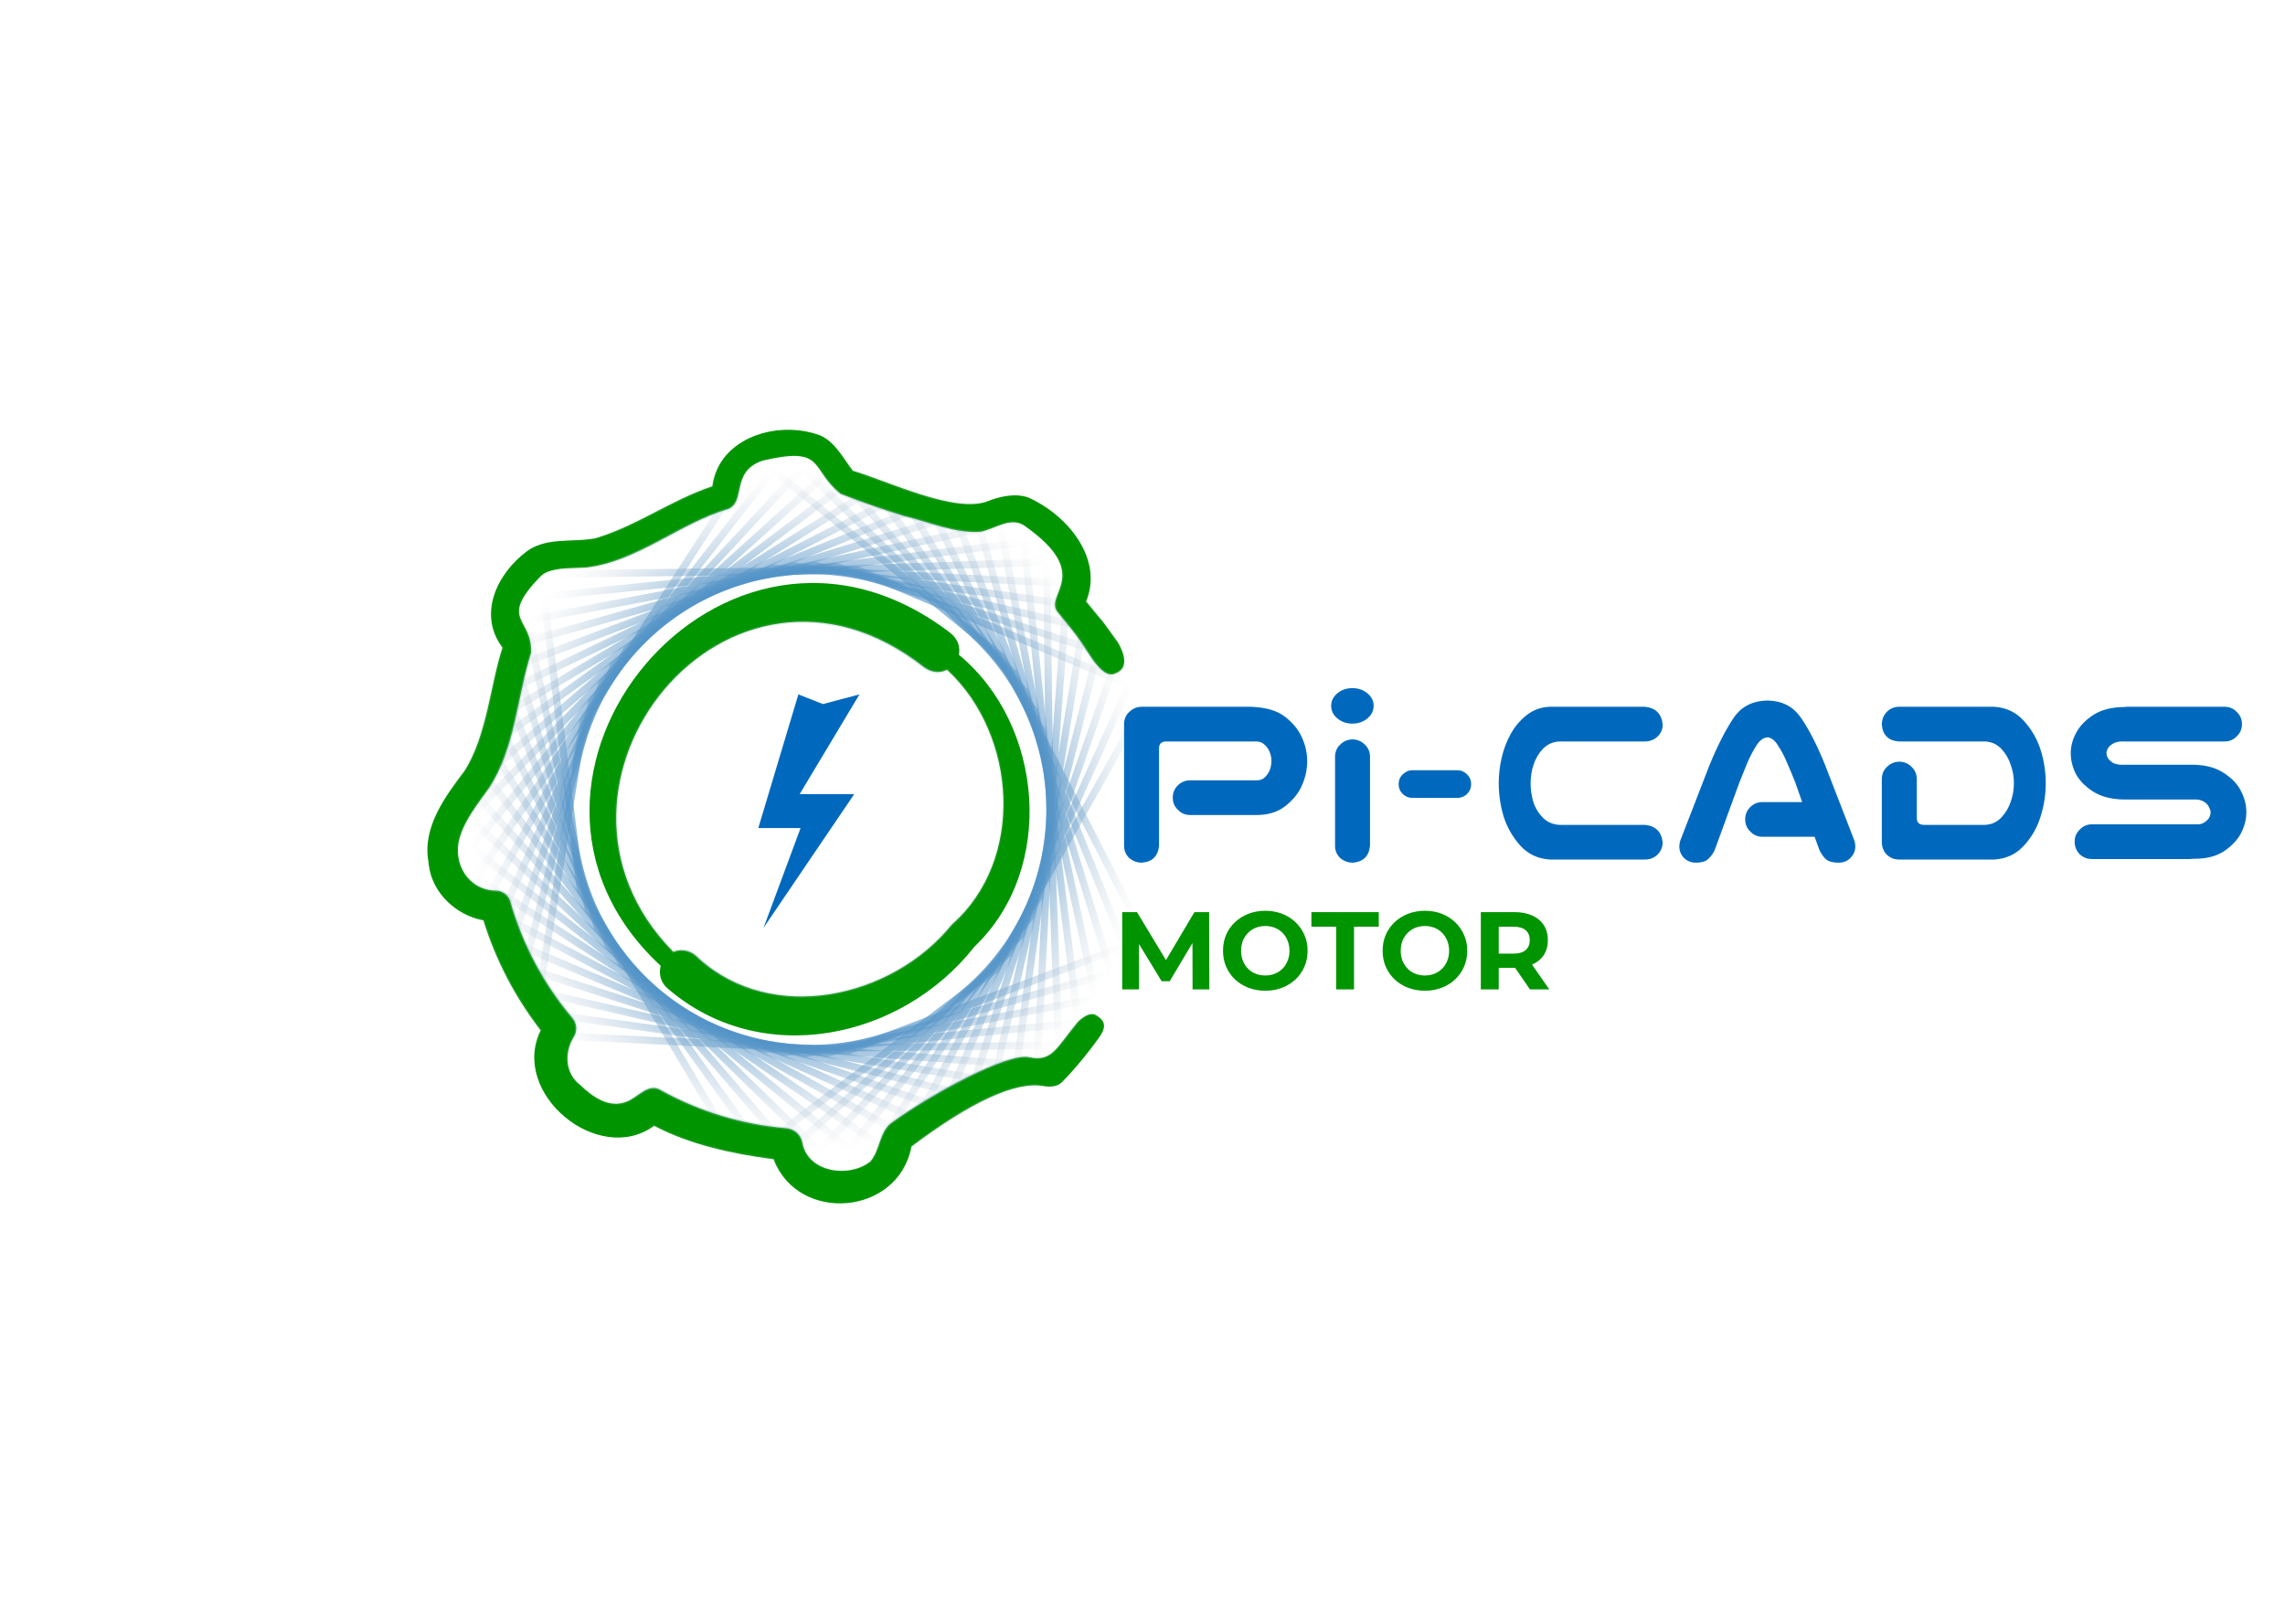 <svg width="159" height="113" viewBox="0 0 159 113" fill="none" xmlns="http://www.w3.org/2000/svg">
<path d="M59.068 73.105L79.697 65.303L69.647 45.671L52.577 31.707L40.6 50.227L37.043 71.992L59.068 73.105Z" stroke="url(#paint0_radial_1903_8540)" stroke-width="0.506"/>
<path d="M57.598 73.268L78.829 67.293L70.528 46.861L54.739 31.462L41.194 48.867L35.754 70.239L57.598 73.268Z" stroke="url(#paint1_radial_1903_8540)" stroke-width="0.506"/>
<path d="M56.116 73.307L77.786 69.205L71.298 48.127L56.911 31.411L41.9 47.569L34.619 68.386L56.116 73.307Z" stroke="url(#paint2_radial_1903_8540)" stroke-width="0.506"/>
<path d="M54.638 73.214L76.583 71.017L71.957 49.453L59.081 31.547L42.719 46.335L33.651 66.438L54.638 73.214Z" stroke="url(#paint3_radial_1903_8540)" stroke-width="0.506"/>
<path d="M53.172 72.994L75.225 72.717L72.496 50.833L61.23 31.873L43.641 45.179L32.855 64.414L53.172 72.994Z" stroke="url(#paint4_radial_1903_8540)" stroke-width="0.506"/>
<path d="M51.733 72.646L73.726 74.292L72.915 52.253L63.345 32.383L44.663 44.106L32.242 62.328L51.733 72.646Z" stroke="url(#paint5_radial_1903_8540)" stroke-width="0.506"/>
<path d="M50.331 72.171L72.097 75.729L73.209 53.703L65.407 33.074L45.775 43.124L31.813 60.195L50.331 72.171Z" stroke="url(#paint6_radial_1903_8540)" stroke-width="0.506"/>
<path d="M48.972 71.581L70.345 77.022L73.373 55.177L67.398 33.947L46.965 42.248L31.568 58.036L48.972 71.581Z" stroke="url(#paint7_radial_1903_8540)" stroke-width="0.506"/>
<path d="M47.676 70.87L68.494 78.153L73.414 56.654L69.313 34.984L48.234 41.472L31.52 55.859L47.676 70.87Z" stroke="url(#paint8_radial_1903_8540)" stroke-width="0.506"/>
<path d="M46.441 70.05L66.545 79.12L73.32 58.132L71.123 36.188L49.559 40.814L31.654 53.689L46.441 70.05Z" stroke="url(#paint9_radial_1903_8540)" stroke-width="0.506"/>
<path d="M45.281 69.128L64.517 79.915L73.096 59.598L72.82 37.545L50.935 40.275L31.976 51.54L45.281 69.128Z" stroke="url(#paint10_radial_1903_8540)" stroke-width="0.506"/>
<path d="M44.21 68.106L62.433 80.529L72.75 61.036L74.397 39.044L52.357 39.855L32.489 49.425L44.21 68.106Z" stroke="url(#paint11_radial_1903_8540)" stroke-width="0.506"/>
<path d="M43.23 66.996L60.301 80.96L72.277 62.441L75.835 40.676L53.808 39.563L33.181 47.365L43.23 66.996Z" stroke="url(#paint12_radial_1903_8540)" stroke-width="0.506"/>
<path d="M42.348 65.806L58.137 81.204L71.682 63.8L77.123 42.427L55.277 39.399L34.049 45.374L42.348 65.806Z" stroke="url(#paint13_radial_1903_8540)" stroke-width="0.506"/>
<path d="M41.58 64.54L55.968 81.256L70.978 65.099L78.261 44.281L56.762 39.361L35.094 43.463L41.58 64.54Z" stroke="url(#paint14_radial_1903_8540)" stroke-width="0.506"/>
<path d="M40.922 63.214L53.798 81.12L70.159 66.332L79.229 46.229L58.241 39.453L36.297 41.651L40.922 63.214Z" stroke="url(#paint15_radial_1903_8540)" stroke-width="0.506"/>
<path d="M40.376 61.837L51.642 80.797L69.23 67.491L80.017 48.255L59.7 39.676L37.648 39.953L40.376 61.837Z" stroke="url(#paint16_radial_1903_8540)" stroke-width="0.506"/>
<path d="M46.449 68.782C52.95 74.407 62.712 72.358 67.805 65.882L67.876 65.938L67.804 65.881L67.814 65.873C73.482 60.46 72.627 50.474 66.757 45.594L66.716 45.561L66.726 45.509C66.819 45.015 66.662 44.461 66.106 44.029C62.161 41.017 58.064 40.152 54.355 40.748C50.644 41.343 47.314 43.401 44.91 46.241C40.101 51.922 39.004 60.715 45.937 67.18L45.975 67.215L45.963 67.266C45.829 67.805 45.996 68.4 46.448 68.782L46.449 68.782ZM46.813 66.198C41.182 60.438 42.152 52.813 46.23 47.977C48.269 45.559 51.088 43.834 54.253 43.388C57.418 42.941 60.921 43.775 64.326 46.458L64.326 46.457C64.871 46.835 65.415 46.839 65.847 46.638L65.902 46.613L65.945 46.654C68.355 48.912 69.706 52.206 69.816 55.498C69.926 58.787 68.797 62.081 66.236 64.336C64.143 66.928 60.975 68.689 57.693 69.197C54.509 69.689 51.21 69.004 48.681 66.746L48.439 66.522C48.011 66.131 47.417 66.034 46.907 66.219L46.854 66.239L46.813 66.198Z" fill="#009400" stroke="url(#paint17_radial_1903_8540)" stroke-width="0.178"/>
<path d="M60.57 80.824L60.563 80.83C59.83 81.416 58.742 81.609 57.795 81.399C56.904 81.202 56.12 80.643 55.876 79.698L55.834 79.506C55.728 78.987 55.312 78.609 54.818 78.527L54.719 78.514C51.665 78.261 48.685 77.361 46.002 75.877L45.998 75.874C45.775 75.737 45.569 75.7 45.374 75.721C45.176 75.743 44.982 75.826 44.786 75.94C44.588 76.055 44.398 76.197 44.201 76.333C44.008 76.466 43.808 76.592 43.603 76.667L43.604 76.667C42.994 76.911 42.4 76.827 41.857 76.582C41.316 76.338 40.819 75.933 40.395 75.524C39.317 74.722 39.25 73.264 39.924 72.166L39.925 72.165C40.191 71.742 40.137 71.205 39.831 70.842C37.839 68.495 36.364 65.718 35.521 62.757C35.406 62.356 35.078 62.074 34.695 61.998L34.528 61.977C32.607 61.968 31.508 60.128 31.962 58.387L32.011 58.218C32.398 56.979 33.29 55.885 34.05 54.813C34.952 53.427 35.436 51.85 35.816 50.23C36.194 48.619 36.47 46.954 36.959 45.419C36.989 44.162 36.444 43.66 36.208 43.02C36.089 42.697 36.064 42.357 36.254 41.909C36.442 41.467 36.838 40.919 37.552 40.169L37.552 40.169C37.693 40.024 37.858 39.907 38.039 39.82L38.045 39.818C38.479 39.645 38.928 39.582 39.383 39.553C39.61 39.539 39.841 39.532 40.073 39.526L40.779 39.495C42.544 39.298 44.174 38.528 45.786 37.68C47.393 36.835 48.986 35.91 50.661 35.428C50.972 35.299 51.139 35.085 51.249 34.818C51.363 34.541 51.411 34.22 51.492 33.869C51.571 33.525 51.679 33.164 51.914 32.843C52.149 32.519 52.508 32.243 53.075 32.056L53.075 32.055L53.082 32.054C54.173 31.799 54.923 31.703 55.468 31.734C56.019 31.766 56.364 31.927 56.639 32.185C56.906 32.436 57.106 32.779 57.364 33.148C57.625 33.52 57.956 33.938 58.495 34.37C59.945 34.934 61.414 35.456 62.91 35.912L62.91 35.911C63.342 36.014 63.783 36.143 64.228 36.276C64.673 36.41 65.122 36.547 65.573 36.667C66.473 36.907 67.373 37.075 68.243 37.006C68.481 36.958 68.725 36.873 68.976 36.776C69.224 36.68 69.481 36.572 69.734 36.49C70.241 36.326 70.765 36.249 71.249 36.56L71.252 36.562C72.486 37.425 73.189 38.157 73.561 38.794C73.935 39.435 73.973 39.978 73.885 40.454C73.842 40.69 73.768 40.907 73.692 41.109C73.615 41.313 73.539 41.496 73.484 41.673C73.43 41.849 73.4 42.01 73.414 42.164C73.428 42.316 73.485 42.468 73.614 42.625C75.043 44.371 74.93 44.232 75.67 45.359C75.847 45.629 76.127 46.081 76.462 46.435C76.629 46.612 76.807 46.759 76.986 46.847C77.163 46.934 77.339 46.961 77.513 46.905C77.828 46.803 78.013 46.649 78.116 46.474C78.22 46.299 78.248 46.09 78.226 45.87C78.181 45.427 77.941 44.963 77.781 44.688C76.101 42.374 77.325 44.014 75.616 41.898L75.582 41.856L75.602 41.806C76.19 40.301 75.842 38.798 75.008 37.52C74.174 36.241 72.859 35.195 71.533 34.615C70.752 34.338 69.804 34.507 69.063 34.757L68.76 34.869C68.184 35.1 67.455 35.122 66.658 35.021C65.859 34.92 64.98 34.694 64.101 34.418C63.221 34.143 62.336 33.818 61.524 33.519C60.711 33.218 59.971 32.945 59.379 32.77L59.35 32.761L59.333 32.738C59.163 32.521 59.001 32.287 58.838 32.053C58.675 31.817 58.511 31.582 58.335 31.359C57.983 30.914 57.587 30.527 57.066 30.3C55.595 29.75 53.839 29.787 52.391 30.381C50.946 30.975 49.816 32.12 49.575 33.783L49.566 33.839L49.513 33.857C48.085 34.343 46.787 35.027 45.482 35.699C44.342 36.287 43.197 36.865 41.965 37.286L41.431 37.457L41.423 37.459L41.124 37.509C40.822 37.552 40.513 37.573 40.202 37.589C39.786 37.609 39.371 37.618 38.957 37.65C38.184 37.71 37.441 37.848 36.788 38.278L36.658 38.368C35.621 39.142 34.765 40.235 34.382 41.421C34.001 42.605 34.089 43.88 34.939 45.035L34.967 45.074L34.952 45.119C34.54 46.363 34.275 47.868 33.918 49.381C33.562 50.887 33.114 52.395 32.34 53.618L32.342 53.619L32.337 53.625C31.656 54.533 30.911 55.522 30.395 56.59C29.878 57.656 29.592 58.794 29.818 59.999L29.82 59.999L29.838 60.197C30.069 62.116 31.707 63.678 33.582 64.039L33.636 64.049L33.653 64.102C34.504 66.823 35.843 69.394 37.587 71.656L37.621 71.7L37.597 71.752C36.563 73.924 37.551 76.267 39.305 77.731C41.06 79.195 43.545 79.749 45.474 78.38L45.52 78.348L45.57 78.374C48.057 79.674 50.976 80.294 53.772 80.666L53.826 80.673L53.846 80.724C54.719 82.934 56.872 83.905 58.933 83.724C60.994 83.542 62.946 82.208 63.421 79.822L63.428 79.787L63.456 79.766C65.515 78.218 67.317 77.088 68.843 76.388C70.367 75.688 71.628 75.41 72.6 75.579C73.077 75.662 73.57 75.632 73.885 75.318C74.905 74.303 76.089 72.779 76.536 72.123C76.778 71.768 76.855 71.495 76.812 71.273C76.77 71.052 76.605 70.855 76.295 70.661C76.024 70.491 75.708 70.591 75.434 70.764C75.3 70.848 75.184 70.944 75.102 71.021C75.061 71.059 75.028 71.092 75.006 71.115C74.995 71.126 74.987 71.135 74.981 71.141C74.979 71.144 74.977 71.145 74.975 71.147C74.6 71.603 74.303 72.001 74.043 72.339C73.785 72.675 73.561 72.954 73.333 73.165C73.105 73.378 72.869 73.526 72.587 73.596C72.306 73.666 71.987 73.656 71.594 73.571C71.419 73.532 71.181 73.539 70.889 73.589C70.598 73.639 70.258 73.731 69.883 73.858C69.133 74.111 68.245 74.501 67.318 74.964C65.465 75.889 63.464 77.102 62.11 78.083L62.107 78.086L61.949 78.204C61.606 78.496 61.422 78.909 61.259 79.355C61.076 79.856 60.919 80.41 60.576 80.817L60.57 80.824Z" fill="#009400" stroke="url(#paint18_radial_1903_8540)" stroke-width="0.185"/>
<path d="M59.804 48.325L57.261 48.996L55.554 48.325L52.766 57.625H55.708L53.132 64.567L59.439 55.268H55.643L59.804 48.325Z" fill="#0069BD"/>
<path d="M78.088 68.855V63.475H79.118L81.408 67.271H80.863L83.114 63.475H84.136L84.152 68.855H82.984L82.976 65.266H83.191L81.393 68.286H80.832L78.995 65.266H79.257V68.855H78.088ZM88.052 68.947C87.627 68.947 87.233 68.877 86.869 68.739C86.51 68.601 86.198 68.406 85.931 68.155C85.67 67.904 85.465 67.61 85.317 67.271C85.173 66.933 85.102 66.564 85.102 66.165C85.102 65.765 85.173 65.396 85.317 65.058C85.465 64.72 85.673 64.425 85.939 64.174C86.206 63.923 86.518 63.729 86.877 63.59C87.235 63.452 87.625 63.383 88.045 63.383C88.47 63.383 88.859 63.452 89.213 63.59C89.572 63.729 89.881 63.923 90.143 64.174C90.409 64.425 90.617 64.72 90.765 65.058C90.914 65.391 90.988 65.76 90.988 66.165C90.988 66.564 90.914 66.936 90.765 67.279C90.617 67.617 90.409 67.912 90.143 68.163C89.881 68.409 89.572 68.601 89.213 68.739C88.859 68.877 88.473 68.947 88.052 68.947ZM88.045 67.886C88.286 67.886 88.506 67.845 88.706 67.763C88.911 67.681 89.09 67.563 89.244 67.41C89.397 67.256 89.515 67.074 89.597 66.864C89.684 66.654 89.728 66.421 89.728 66.165C89.728 65.909 89.684 65.675 89.597 65.466C89.515 65.255 89.397 65.074 89.244 64.92C89.095 64.766 88.918 64.648 88.713 64.566C88.508 64.484 88.286 64.443 88.045 64.443C87.804 64.443 87.581 64.484 87.376 64.566C87.176 64.648 87 64.766 86.846 64.92C86.692 65.074 86.572 65.255 86.485 65.466C86.403 65.675 86.362 65.909 86.362 66.165C86.362 66.416 86.403 66.649 86.485 66.864C86.572 67.074 86.69 67.256 86.838 67.41C86.992 67.563 87.171 67.681 87.376 67.763C87.581 67.845 87.804 67.886 88.045 67.886ZM92.975 68.855V64.49H91.253V63.475H95.941V64.49H94.219V68.855H92.975ZM99.16 68.947C98.735 68.947 98.34 68.877 97.977 68.739C97.618 68.601 97.305 68.406 97.039 68.155C96.778 67.904 96.573 67.61 96.424 67.271C96.281 66.933 96.209 66.564 96.209 66.165C96.209 65.765 96.281 65.396 96.424 65.058C96.573 64.72 96.78 64.425 97.047 64.174C97.313 63.923 97.626 63.729 97.984 63.59C98.343 63.452 98.732 63.383 99.152 63.383C99.578 63.383 99.967 63.452 100.32 63.59C100.679 63.729 100.989 63.923 101.25 64.174C101.517 64.425 101.724 64.72 101.873 65.058C102.021 65.391 102.096 65.76 102.096 66.165C102.096 66.564 102.021 66.936 101.873 67.279C101.724 67.617 101.517 67.912 101.25 68.163C100.989 68.409 100.679 68.601 100.32 68.739C99.967 68.877 99.58 68.947 99.16 68.947ZM99.152 67.886C99.393 67.886 99.613 67.845 99.813 67.763C100.018 67.681 100.197 67.563 100.351 67.41C100.505 67.256 100.623 67.074 100.705 66.864C100.792 66.654 100.835 66.421 100.835 66.165C100.835 65.909 100.792 65.675 100.705 65.466C100.623 65.255 100.505 65.074 100.351 64.92C100.203 64.766 100.026 64.648 99.821 64.566C99.616 64.484 99.393 64.443 99.152 64.443C98.912 64.443 98.689 64.484 98.484 64.566C98.284 64.648 98.107 64.766 97.953 64.92C97.8 65.074 97.679 65.255 97.592 65.466C97.51 65.675 97.469 65.909 97.469 66.165C97.469 66.416 97.51 66.649 97.592 66.864C97.679 67.074 97.797 67.256 97.946 67.41C98.099 67.563 98.279 67.681 98.484 67.763C98.689 67.845 98.912 67.886 99.152 67.886ZM103.043 68.855V63.475H105.371C105.853 63.475 106.268 63.554 106.616 63.713C106.964 63.867 107.233 64.09 107.423 64.382C107.613 64.674 107.707 65.022 107.707 65.427C107.707 65.827 107.613 66.172 107.423 66.465C107.233 66.751 106.964 66.972 106.616 67.125C106.268 67.279 105.853 67.356 105.371 67.356H103.734L104.288 66.81V68.855H103.043ZM106.462 68.855L105.118 66.903H106.447L107.807 68.855H106.462ZM104.288 66.949L103.734 66.365H105.302C105.686 66.365 105.973 66.283 106.163 66.119C106.352 65.95 106.447 65.719 106.447 65.427C106.447 65.13 106.352 64.899 106.163 64.735C105.973 64.572 105.686 64.49 105.302 64.49H103.734L104.288 63.898V66.949Z" fill="#009400"/>
<path d="M80.651 58.863C80.579 59.584 80.183 59.975 79.462 60.035C79.126 60.035 78.831 59.927 78.579 59.71C78.338 59.482 78.218 59.2 78.218 58.863V50.357C78.23 50.021 78.357 49.744 78.597 49.528C78.837 49.3 79.126 49.185 79.462 49.185H87.031C88.088 49.222 88.887 49.456 89.428 49.888C89.969 50.309 90.359 50.789 90.599 51.33C90.84 51.871 90.96 52.417 90.96 52.97C90.96 53.547 90.84 54.105 90.599 54.646C90.371 55.187 89.981 55.673 89.428 56.106C88.887 56.526 88.197 56.731 87.356 56.719H82.814C82.478 56.719 82.195 56.599 81.967 56.358C81.727 56.13 81.606 55.848 81.606 55.511C81.606 55.175 81.721 54.892 81.949 54.664C82.189 54.424 82.478 54.304 82.814 54.304H87.464C87.692 54.304 87.878 54.232 88.022 54.087C88.178 53.931 88.293 53.757 88.365 53.565C88.437 53.361 88.473 53.156 88.473 52.952C88.473 52.76 88.437 52.568 88.365 52.375C88.293 52.171 88.178 51.997 88.022 51.853C87.878 51.697 87.692 51.612 87.464 51.6H81.12C80.808 51.612 80.651 51.769 80.651 52.069V58.863ZM94.141 51.456C94.466 51.468 94.742 51.589 94.97 51.817C95.199 52.033 95.319 52.303 95.331 52.628V58.863C95.259 59.584 94.862 59.975 94.141 60.035C93.805 60.035 93.511 59.927 93.258 59.71C93.018 59.482 92.898 59.2 92.898 58.863V52.628C92.91 52.291 93.036 52.015 93.276 51.799C93.517 51.57 93.805 51.456 94.141 51.456ZM92.627 49.114C92.627 48.777 92.772 48.489 93.06 48.248C93.348 48.008 93.697 47.888 94.105 47.888C94.514 47.888 94.862 48.008 95.151 48.248C95.439 48.489 95.583 48.777 95.583 49.114C95.583 49.462 95.439 49.756 95.151 49.996C94.862 50.237 94.514 50.357 94.105 50.357C93.697 50.357 93.348 50.237 93.06 49.996C92.772 49.756 92.627 49.462 92.627 49.114ZM98.296 55.529C98.032 55.529 97.803 55.439 97.611 55.259C97.419 55.067 97.323 54.838 97.323 54.574C97.323 54.298 97.419 54.069 97.611 53.889C97.803 53.697 98.032 53.601 98.296 53.601H101.396C101.66 53.601 101.888 53.697 102.081 53.889C102.273 54.069 102.369 54.298 102.369 54.574C102.369 54.838 102.273 55.067 102.081 55.259C101.888 55.439 101.66 55.529 101.396 55.529H98.296ZM108.506 51.6C108.05 51.624 107.665 51.799 107.353 52.123C107.052 52.447 106.836 52.82 106.704 53.24C106.572 53.649 106.506 54.069 106.506 54.502C106.506 54.934 106.566 55.361 106.686 55.782C106.818 56.202 107.04 56.575 107.353 56.899C107.665 57.211 108.05 57.38 108.506 57.404H114.453C115.21 57.476 115.625 57.89 115.697 58.647C115.685 58.983 115.559 59.266 115.318 59.494C115.078 59.71 114.79 59.818 114.453 59.818H108.704H107.875C107.034 59.77 106.343 59.452 105.803 58.863C105.262 58.263 104.872 57.584 104.631 56.827C104.403 56.07 104.289 55.295 104.289 54.502C104.289 53.913 104.355 53.331 104.487 52.754C104.619 52.177 104.824 51.63 105.1 51.114C105.388 50.585 105.767 50.135 106.235 49.762C106.716 49.39 107.263 49.198 107.875 49.185H108.218H114.453C115.21 49.258 115.625 49.672 115.697 50.429C115.697 50.766 115.571 51.048 115.318 51.276C115.078 51.492 114.79 51.6 114.453 51.6H108.506ZM121.437 57.025C121.437 56.689 121.552 56.406 121.78 56.178C122.02 55.938 122.308 55.818 122.645 55.818H125.402L124.934 54.484C124.741 53.991 124.549 53.529 124.357 53.096C124.177 52.652 123.966 52.249 123.726 51.889C123.51 51.528 123.264 51.336 122.987 51.312C122.699 51.336 122.441 51.528 122.212 51.889C121.984 52.249 121.774 52.652 121.582 53.096C121.401 53.529 121.215 53.991 121.023 54.484L119.311 59.17C119.191 59.422 119.035 59.632 118.842 59.8C118.662 59.957 118.386 60.035 118.013 60.035C117.665 60.035 117.376 59.915 117.148 59.674C116.932 59.434 116.836 59.146 116.86 58.809C116.872 58.653 116.908 58.509 116.968 58.377L118.95 53.258C119.503 51.913 120.056 50.825 120.608 49.996C121.149 49.179 121.942 48.765 122.987 48.753C124.021 48.765 124.808 49.179 125.348 49.996C125.901 50.801 126.454 51.889 127.006 53.258L128.989 58.377C129.049 58.509 129.085 58.653 129.097 58.809C129.121 59.146 129.019 59.434 128.79 59.674C128.574 59.915 128.292 60.035 127.943 60.035C127.547 60.035 127.252 59.957 127.06 59.8C126.88 59.632 126.73 59.422 126.61 59.17L126.267 58.233H122.645C122.308 58.233 122.026 58.112 121.798 57.872C121.558 57.644 121.437 57.361 121.437 57.025ZM138.748 49.185C139.589 49.234 140.28 49.558 140.821 50.159C141.361 50.747 141.752 51.42 141.992 52.177C142.232 52.934 142.352 53.709 142.352 54.502C142.352 55.295 142.232 56.07 141.992 56.827C141.764 57.584 141.373 58.263 140.821 58.863C140.28 59.452 139.589 59.77 138.748 59.818H132.116C131.792 59.806 131.515 59.692 131.287 59.476C131.071 59.248 130.957 58.971 130.945 58.647V54.178C130.957 53.841 131.083 53.565 131.323 53.349C131.563 53.12 131.852 53.006 132.188 53.006C132.513 53.018 132.789 53.138 133.017 53.367C133.245 53.583 133.366 53.853 133.378 54.178V56.917C133.378 57.241 133.546 57.404 133.882 57.404H138.135C138.592 57.38 138.97 57.205 139.271 56.881C139.571 56.556 139.787 56.19 139.919 55.782C140.064 55.361 140.136 54.934 140.136 54.502C140.136 54.069 140.064 53.649 139.919 53.24C139.787 52.82 139.571 52.447 139.271 52.123C138.97 51.799 138.592 51.624 138.135 51.6H132.116C131.395 51.54 131.005 51.15 130.945 50.429C130.945 50.093 131.053 49.804 131.269 49.564C131.497 49.324 131.78 49.198 132.116 49.185H138.748ZM156.005 50.393C156.005 50.729 155.885 51.012 155.644 51.24C155.416 51.48 155.134 51.6 154.797 51.6H147.588C147.36 51.612 147.168 51.667 147.012 51.763C146.868 51.847 146.759 51.949 146.687 52.069C146.615 52.177 146.579 52.291 146.579 52.411C146.579 52.532 146.615 52.652 146.687 52.772C146.759 52.88 146.868 52.982 147.012 53.078C147.168 53.162 147.36 53.21 147.588 53.222H152.707C153.548 53.246 154.239 53.445 154.779 53.817C155.332 54.178 155.722 54.598 155.951 55.079C156.191 55.547 156.311 56.028 156.311 56.52C156.311 57.001 156.191 57.482 155.951 57.962C155.71 58.431 155.32 58.851 154.779 59.224C154.239 59.584 153.548 59.764 152.707 59.764H152.599C152.526 59.776 152.454 59.782 152.382 59.782H145.57C145.234 59.782 144.945 59.668 144.705 59.44C144.477 59.2 144.363 58.911 144.363 58.575C144.363 58.239 144.483 57.956 144.723 57.728C144.951 57.488 145.234 57.367 145.57 57.367H152.815C153.043 57.38 153.229 57.337 153.373 57.241C153.53 57.145 153.644 57.037 153.716 56.917C153.788 56.785 153.824 56.653 153.824 56.52C153.824 56.436 153.788 56.322 153.716 56.178C153.644 56.022 153.53 55.896 153.373 55.8C153.229 55.703 153.043 55.649 152.815 55.637H147.697C146.856 55.613 146.159 55.421 145.606 55.061C145.065 54.7 144.675 54.292 144.435 53.835C144.206 53.367 144.092 52.892 144.092 52.411C144.092 51.943 144.212 51.48 144.453 51.024C144.693 50.555 145.083 50.141 145.624 49.78C146.165 49.42 146.856 49.228 147.697 49.204H147.805C147.877 49.192 147.949 49.185 148.021 49.185H154.797C155.134 49.185 155.416 49.306 155.644 49.546C155.885 49.774 156.005 50.057 156.005 50.393Z" fill="#0069BD"/>
<defs>
<radialGradient id="paint0_radial_1903_8540" cx="0" cy="0" r="1" gradientUnits="userSpaceOnUse" gradientTransform="translate(56.44 56.334) rotate(-38.913) scale(25.307)">
<stop offset="0.476" stop-color="#0069BD"/>
<stop offset="0.942" stop-color="#D9D9D9" stop-opacity="0"/>
</radialGradient>
<radialGradient id="paint1_radial_1903_8540" cx="0" cy="0" r="1" gradientUnits="userSpaceOnUse" gradientTransform="translate(56.441 56.332) rotate(-33.913) scale(25.307)">
<stop offset="0.476" stop-color="#0069BD"/>
<stop offset="0.942" stop-color="#D9D9D9" stop-opacity="0"/>
</radialGradient>
<radialGradient id="paint2_radial_1903_8540" cx="0" cy="0" r="1" gradientUnits="userSpaceOnUse" gradientTransform="translate(56.439 56.334) rotate(-28.913) scale(25.307)">
<stop offset="0.476" stop-color="#0069BD"/>
<stop offset="0.942" stop-color="#D9D9D9" stop-opacity="0"/>
</radialGradient>
<radialGradient id="paint3_radial_1903_8540" cx="0" cy="0" r="1" gradientUnits="userSpaceOnUse" gradientTransform="translate(56.439 56.334) rotate(-23.913) scale(25.307)">
<stop offset="0.476" stop-color="#0069BD"/>
<stop offset="0.942" stop-color="#D9D9D9" stop-opacity="0"/>
</radialGradient>
<radialGradient id="paint4_radial_1903_8540" cx="0" cy="0" r="1" gradientUnits="userSpaceOnUse" gradientTransform="translate(56.437 56.335) rotate(-18.913) scale(25.307)">
<stop offset="0.476" stop-color="#0069BD"/>
<stop offset="0.942" stop-color="#D9D9D9" stop-opacity="0"/>
</radialGradient>
<radialGradient id="paint5_radial_1903_8540" cx="0" cy="0" r="1" gradientUnits="userSpaceOnUse" gradientTransform="translate(56.438 56.335) rotate(-13.913) scale(25.307)">
<stop offset="0.476" stop-color="#0069BD"/>
<stop offset="0.942" stop-color="#D9D9D9" stop-opacity="0"/>
</radialGradient>
<radialGradient id="paint6_radial_1903_8540" cx="0" cy="0" r="1" gradientUnits="userSpaceOnUse" gradientTransform="translate(56.439 56.333) rotate(-8.913) scale(25.307)">
<stop offset="0.476" stop-color="#0069BD"/>
<stop offset="0.942" stop-color="#D9D9D9" stop-opacity="0"/>
</radialGradient>
<radialGradient id="paint7_radial_1903_8540" cx="0" cy="0" r="1" gradientUnits="userSpaceOnUse" gradientTransform="translate(56.438 56.336) rotate(-3.913) scale(25.307)">
<stop offset="0.476" stop-color="#0069BD"/>
<stop offset="0.942" stop-color="#D9D9D9" stop-opacity="0"/>
</radialGradient>
<radialGradient id="paint8_radial_1903_8540" cx="0" cy="0" r="1" gradientUnits="userSpaceOnUse" gradientTransform="translate(56.443 56.333) rotate(1.087) scale(25.307)">
<stop offset="0.476" stop-color="#0069BD"/>
<stop offset="0.942" stop-color="#D9D9D9" stop-opacity="0"/>
</radialGradient>
<radialGradient id="paint9_radial_1903_8540" cx="0" cy="0" r="1" gradientUnits="userSpaceOnUse" gradientTransform="translate(56.441 56.333) rotate(6.087) scale(25.307)">
<stop offset="0.476" stop-color="#0069BD"/>
<stop offset="0.942" stop-color="#D9D9D9" stop-opacity="0"/>
</radialGradient>
<radialGradient id="paint10_radial_1903_8540" cx="0" cy="0" r="1" gradientUnits="userSpaceOnUse" gradientTransform="translate(56.438 56.334) rotate(11.087) scale(25.307)">
<stop offset="0.476" stop-color="#0069BD"/>
<stop offset="0.942" stop-color="#D9D9D9" stop-opacity="0"/>
</radialGradient>
<radialGradient id="paint11_radial_1903_8540" cx="0" cy="0" r="1" gradientUnits="userSpaceOnUse" gradientTransform="translate(56.44 56.333) rotate(16.087) scale(25.307)">
<stop offset="0.476" stop-color="#0069BD"/>
<stop offset="0.942" stop-color="#D9D9D9" stop-opacity="0"/>
</radialGradient>
<radialGradient id="paint12_radial_1903_8540" cx="0" cy="0" r="1" gradientUnits="userSpaceOnUse" gradientTransform="translate(56.439 56.334) rotate(21.087) scale(25.307)">
<stop offset="0.476" stop-color="#0069BD"/>
<stop offset="0.942" stop-color="#D9D9D9" stop-opacity="0"/>
</radialGradient>
<radialGradient id="paint13_radial_1903_8540" cx="0" cy="0" r="1" gradientUnits="userSpaceOnUse" gradientTransform="translate(56.437 56.336) rotate(26.087) scale(25.307)">
<stop offset="0.476" stop-color="#0069BD"/>
<stop offset="0.942" stop-color="#D9D9D9" stop-opacity="0"/>
</radialGradient>
<radialGradient id="paint14_radial_1903_8540" cx="0" cy="0" r="1" gradientUnits="userSpaceOnUse" gradientTransform="translate(56.441 56.334) rotate(31.087) scale(25.307)">
<stop offset="0.476" stop-color="#0069BD"/>
<stop offset="0.942" stop-color="#D9D9D9" stop-opacity="0"/>
</radialGradient>
<radialGradient id="paint15_radial_1903_8540" cx="0" cy="0" r="1" gradientUnits="userSpaceOnUse" gradientTransform="translate(56.441 56.334) rotate(36.087) scale(25.307)">
<stop offset="0.476" stop-color="#0069BD"/>
<stop offset="0.942" stop-color="#D9D9D9" stop-opacity="0"/>
</radialGradient>
<radialGradient id="paint16_radial_1903_8540" cx="0" cy="0" r="1" gradientUnits="userSpaceOnUse" gradientTransform="translate(56.436 56.336) rotate(41.087) scale(25.307)">
<stop offset="0.476" stop-color="#0069BD"/>
<stop offset="0.942" stop-color="#D9D9D9" stop-opacity="0"/>
</radialGradient>
<radialGradient id="paint17_radial_1903_8540" cx="0" cy="0" r="1" gradientUnits="userSpaceOnUse" gradientTransform="translate(56.186 56.331) rotate(-50.312) scale(15.892 15.21)">
<stop offset="0.476" stop-color="#0069BD"/>
<stop offset="0.942" stop-color="#D9D9D9" stop-opacity="0"/>
</radialGradient>
<radialGradient id="paint18_radial_1903_8540" cx="0" cy="0" r="1" gradientUnits="userSpaceOnUse" gradientTransform="translate(56.442 56.819) rotate(-50.312) scale(27.128 27.295)">
<stop offset="0.476" stop-color="#0069BD"/>
<stop offset="0.942" stop-color="#D9D9D9" stop-opacity="0"/>
</radialGradient>
</defs>
</svg>
